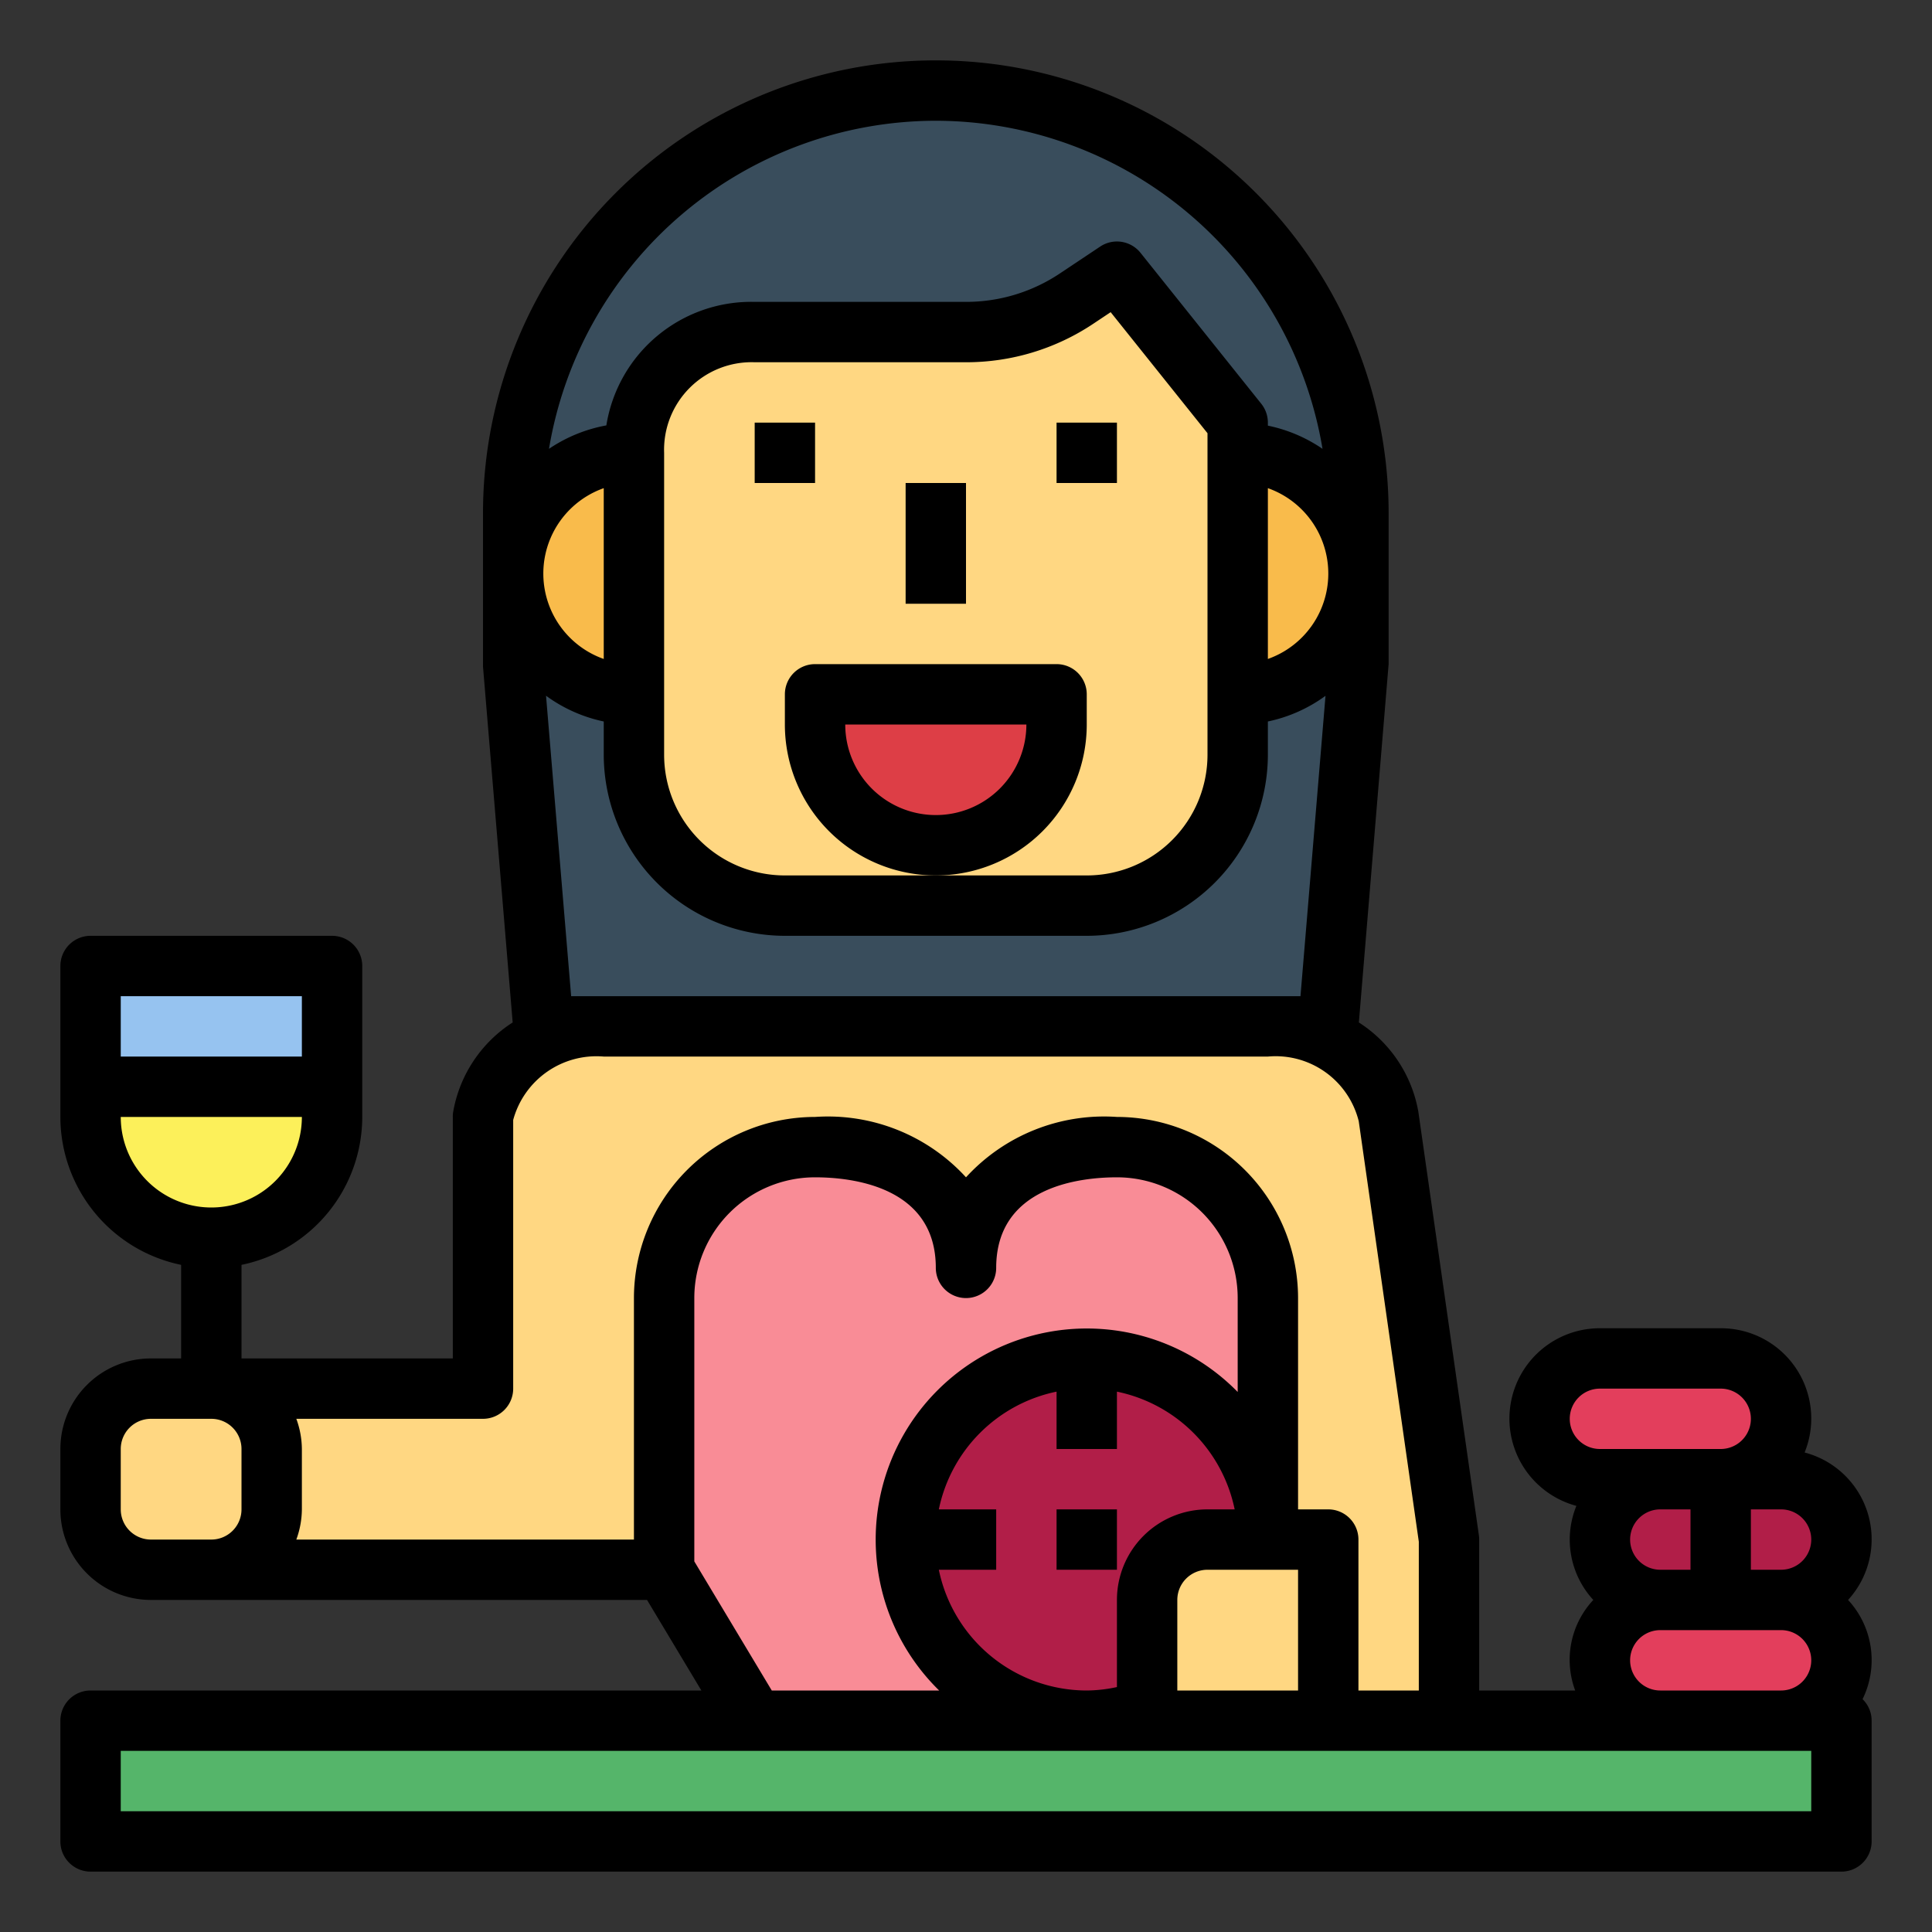 <svg height="512" viewBox="0 0 64 64" width="512" xmlns="http://www.w3.org/2000/svg"><rect x="0" y="0" width="64" height="64" fill="#333333" stroke="none"/><g id="Filled_outline" data-name="Filled outline"><path d="m3 57h58v4h-58z" fill="#55b56a"/><path d="m46 37a3.811 3.811 0 0 0 -4-3h-22a3.811 3.811 0 0 0 -4 3v9h-9v6h15l3 5h23v-6z" fill="#ffd782"/><path d="m37 38c-2.761 0-5 1.239-5 4 0-2.761-2.239-4-5-4a5 5 0 0 0 -5 5v9l3 5h17v-14a5 5 0 0 0 -5-5z" fill="#f98c96"/><path d="m44 34h-26l-1-12v-5a14 14 0 0 1 14-14 14 14 0 0 1 14 14v5z" fill="#394d5c"/><circle cx="36" cy="51" fill="#b11e48" r="6"/><path d="m3 32h8a0 0 0 0 1 0 0v5a4 4 0 0 1 -4 4 4 4 0 0 1 -4-4v-5a0 0 0 0 1 0 0z" fill="#96c3f0"/><path d="m3 36h8a0 0 0 0 1 0 0v1a4 4 0 0 1 -4 4 4 4 0 0 1 -4-4v-1a0 0 0 0 1 0 0z" fill="#fcf05a"/><rect fill="#ffd782" height="6" rx="2" width="6" x="3" y="46"/><path d="m36 30h-10a5 5 0 0 1 -5-5v-10a3.915 3.915 0 0 1 4-4h7a6.608 6.608 0 0 0 3.664-1.109l1.336-.891 4 5v11a5 5 0 0 1 -5 5z" fill="#ffd782"/><path d="m21 23a4 4 0 0 1 0-8z" fill="#f9bb4b"/><path d="m41 15a4 4 0 0 1 0 8z" fill="#f9bb4b"/><path d="m27 23h8a0 0 0 0 1 0 0v1a4 4 0 0 1 -4 4 4 4 0 0 1 -4-4v-1a0 0 0 0 1 0 0z" fill="#dd3e46"/><rect fill="#e33e5c" height="4" rx="2" width="8" x="53" y="53"/><rect fill="#e33e5c" height="4" rx="2" width="8" x="51" y="45"/><rect fill="#b11e48" height="4" rx="2" width="8" x="53" y="49"/><path d="m40 51h4a0 0 0 0 1 0 0v6a0 0 0 0 1 0 0h-6a0 0 0 0 1 0 0v-4a2 2 0 0 1 2-2z" fill="#ffd782"/><path d="m35 50h2v2h-2z"/><path d="m25 14h2v2h-2z"/><path d="m30 16h2v4h-2z"/><path d="m35 14h2v2h-2z"/><path d="m36 24v-1a1 1 0 0 0 -1-1h-8a1 1 0 0 0 -1 1v1a5 5 0 0 0 10 0zm-5 3a3 3 0 0 1 -3-3h6a3 3 0 0 1 -3 3z"/><path d="m59.78 48.116a2.99 2.99 0 0 0 -2.78-4.116h-4a2.993 2.993 0 0 0 -.78 5.884 2.95 2.95 0 0 0 .56 3.116 2.908 2.908 0 0 0 -.6 3h-3.18v-5a.969.969 0 0 0 -.01-.142l-2.006-14.033a4.422 4.422 0 0 0 -1.97-2.955l.986-11.87v-5a15 15 0 0 0 -30 0v5.083l.983 11.787a4.422 4.422 0 0 0 -1.97 2.955.934.934 0 0 0 -.013.175v8h-7v-3.1a5.009 5.009 0 0 0 4-4.9v-5a1 1 0 0 0 -1-1h-8a1 1 0 0 0 -1 1v5a5.009 5.009 0 0 0 4 4.9v3.1h-1a3 3 0 0 0 -3 3v2a3 3 0 0 0 3 3h16.434l1.8 3h-20.234a1 1 0 0 0 -1 1v4a1 1 0 0 0 1 1h58a1 1 0 0 0 1-1v-4a.994.994 0 0 0 -.3-.713 2.935 2.935 0 0 0 -.48-3.287 2.973 2.973 0 0 0 -1.44-4.884zm-55.78-15.116h6v2h-6zm0 4h6a3 3 0 0 1 -6 0zm4 13a1 1 0 0 1 -1 1h-2a1 1 0 0 1 -1-1v-2a1 1 0 0 1 1-1h2a1 1 0 0 1 1 1zm44-3a1 1 0 0 1 1-1h4a1 1 0 0 1 0 2h-4a1 1 0 0 1 -1-1zm4 3v2h-1a1 1 0 0 1 0-2zm-30-19h10a6.006 6.006 0 0 0 6-6v-1.1a4.953 4.953 0 0 0 1.909-.85l-.829 9.95h-24.16l-.832-9.953a4.956 4.956 0 0 0 1.912.853v1.1a6.006 6.006 0 0 0 6 6zm-4-6v-10a2.9 2.9 0 0 1 3-3h7a7.577 7.577 0 0 0 4.219-1.277l.573-.382 3.208 4.01v10.649a4 4 0 0 1 -4 4h-10a4 4 0 0 1 -4-4zm20-3.171v-5.658a3 3 0 0 1 0 5.658zm-11-17.829a13.01 13.01 0 0 1 12.81 10.868 4.98 4.98 0 0 0 -1.81-.768v-.1a1 1 0 0 0 -.219-.625l-4-5a1 1 0 0 0 -1.336-.207l-1.336.891a5.582 5.582 0 0 1 -3.109.941h-7a4.862 4.862 0 0 0 -4.914 4.092 4.983 4.983 0 0 0 -1.9.776 13.01 13.01 0 0 1 12.814-10.868zm-11 12.171v5.658a3 3 0 0 1 0-5.658zm1 26.829v8h-11.184a2.966 2.966 0 0 0 .184-1v-2a2.966 2.966 0 0 0 -.184-1h6.184a1 1 0 0 0 1-1v-8.9a2.858 2.858 0 0 1 3-2.1h22a2.837 2.837 0 0 1 3.01 2.142l1.99 13.929v4.929h-2v-5a1 1 0 0 0 -1-1h-1v-7a6.006 6.006 0 0 0 -6-6 6.2 6.2 0 0 0 -5 2 6.2 6.2 0 0 0 -5-2 6.006 6.006 0 0 0 -6 6zm10.1 7a5.016 5.016 0 0 1 3.9-3.9v1.9h2v-1.9a5.016 5.016 0 0 1 3.9 3.9h-.9a3 3 0 0 0 -3 3v2.886a4.827 4.827 0 0 1 -1 .114 5.009 5.009 0 0 1 -4.9-4h1.9v-2zm7.9 3a1 1 0 0 1 1-1h3v4h-4zm-16-1.277v-8.723a4 4 0 0 1 4-4c1.2 0 4 .292 4 3a1 1 0 0 0 2 0c0-2.708 2.8-3 4-3a4 4 0 0 1 4 4v3.111a6.993 6.993 0 1 0 -9.889 9.889h-5.545zm37 8.277h-56v-2h56zm-1-4h-4a1 1 0 0 1 0-2h4a1 1 0 0 1 0 2zm0-4h-1v-2h1a1 1 0 0 1 0 2z"/></g></svg>